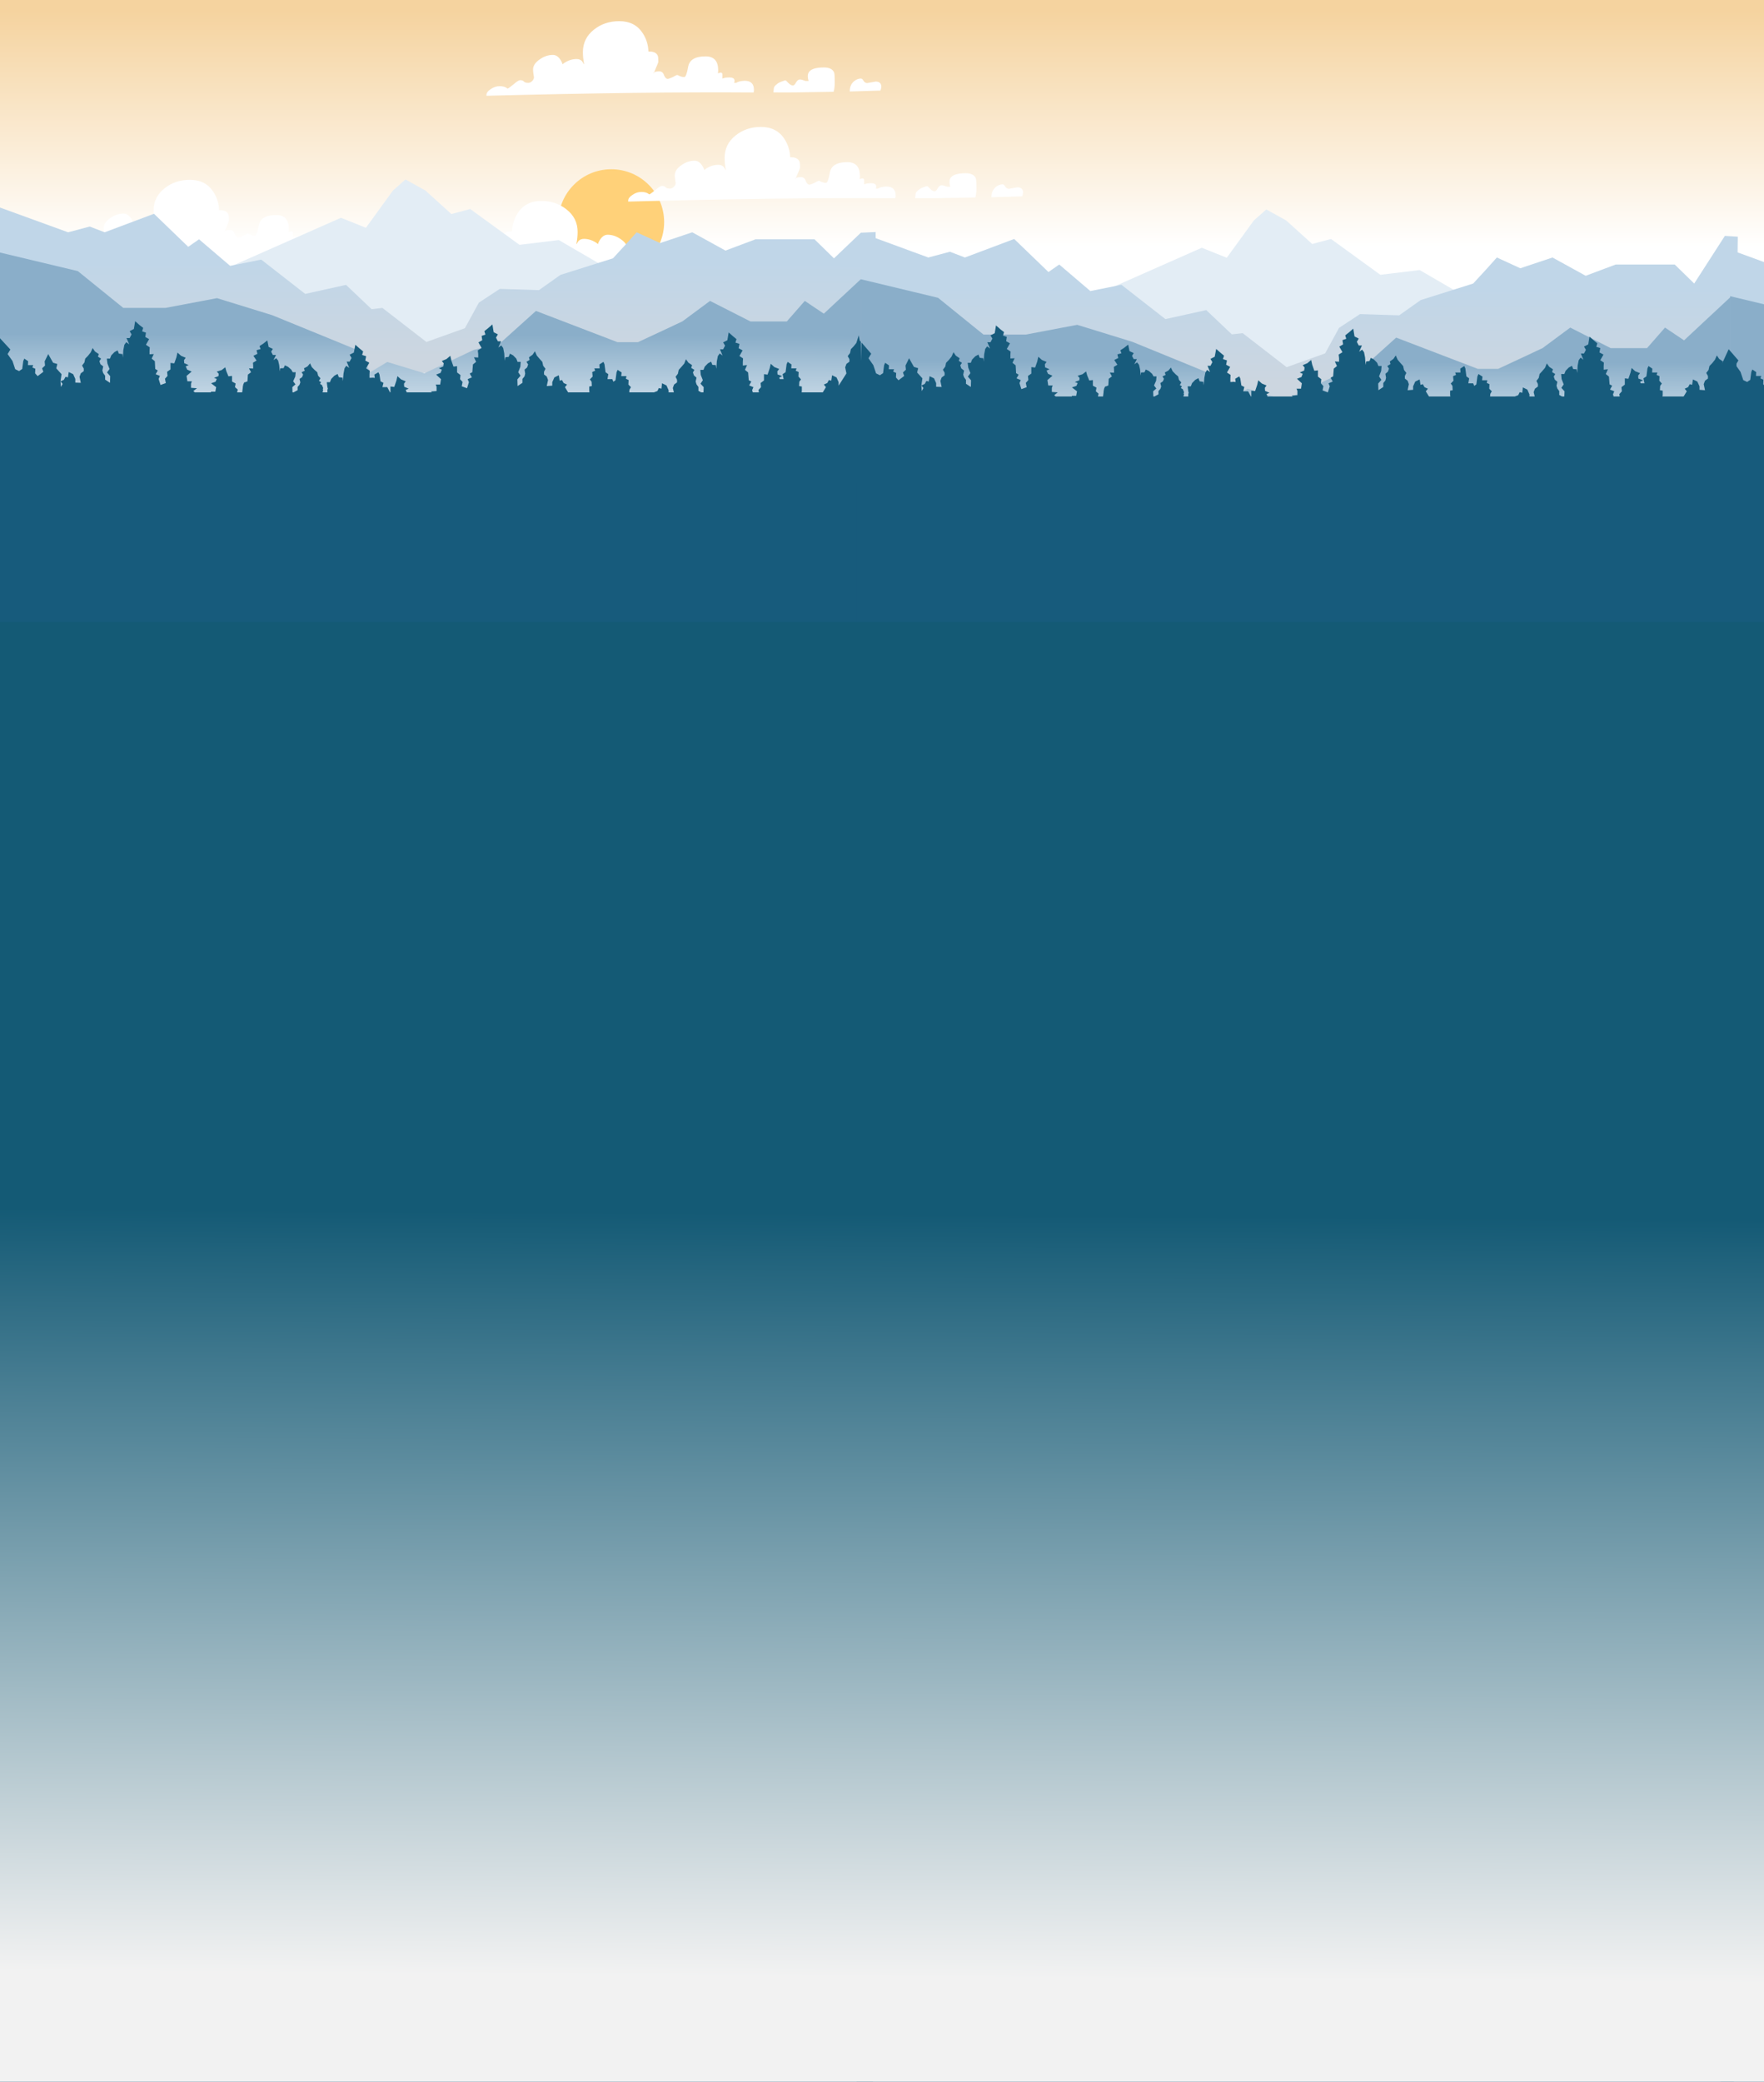 <svg width="834" height="984" viewBox="0 0 834 984" fill="none" xmlns="http://www.w3.org/2000/svg">
<rect x="0" y="0" width="834" height="984" fill="#808080" stroke="none"/>
<g clip-path="url(#clip0_1558_19275)">
<path d="M834 0H0V984H834V0Z" fill="url(#paint0_linear_1558_19275)"/>
<circle cx="289" cy="105" r="25" fill="#FFD179"/>
<path d="M63.37 105.09C63.25 105.18 63.11 105.27 62.94 105.37C62.92 105.17 62.87 104.98 62.8 104.8C61.66 102.24 60.2 100.96 58.4 100.96C56.22 100.96 54.14 101.67 52.15 103.09C50.07 104.51 49.02 106.12 49.02 107.92C49.02 108.77 49.16 109.96 49.45 111.47C49.45 112.13 49.17 112.75 48.6 113.32C48.03 113.89 47.42 114.17 46.75 114.17C45.8 114.17 45.14 113.98 44.76 113.6C44.38 113.13 43.77 112.89 42.91 112.89C42.34 112.89 41.3 113.55 39.78 114.88C38.17 116.21 37.22 116.87 36.94 116.87C36.09 116.11 34.86 115.73 33.25 115.73C31.73 115.73 30.31 116.2 28.99 117.15C27.66 118 27 118.9 27 119.85V120.28C76.8 118.98 118.9 118.46 153.31 118.72C153.4 118.37 153.45 117.95 153.45 117.44C153.45 114.6 151.98 113.18 149.05 113.18C147.16 113.27 145.83 113.61 145.07 114.17H144.08C144.27 113.6 144.32 113.13 144.22 112.75C144.03 111.99 143.23 111.61 141.8 111.61C140.37 111.61 139.29 111.8 138.53 112.18V110.47C138.62 109.71 138.34 109.33 137.68 109.33C137.49 109.33 137.16 109.42 136.69 109.61C136.6 109.63 136.5 109.63 136.41 109.61C136.5 109.39 136.55 108.91 136.55 108.19C136.55 103.83 134.56 101.65 130.58 101.65C125.65 101.65 122.91 103.31 122.34 106.62C121.77 109.84 121.16 111.45 120.49 111.45C119.92 111.45 119.26 111.31 118.5 111.02C117.74 110.64 117.32 110.45 117.22 110.45C116.94 110.45 116.23 110.78 115.09 111.44C113.86 112.01 113.05 112.29 112.67 112.29C112.01 112.29 111.44 111.72 110.96 110.58C110.58 109.35 109.82 108.73 108.69 108.73C107.65 108.73 106.85 108.87 106.27 109.16C106.3 109.27 106.3 109.36 106.27 109.44L105.84 109.72C105.96 109.51 106.1 109.32 106.27 109.15C107.6 106.11 108.26 104.45 108.26 104.18C108.26 102.76 108.17 101.81 107.98 101.34C107.41 100.01 106.09 99.35 104 99.35H103.57C103.47 96.17 102.57 93.28 100.87 90.68C98.41 86.89 94.71 85 89.79 85C85.15 85 81.17 86.33 77.85 88.98C74.35 91.73 72.59 95.28 72.59 99.64C72.59 101.44 72.78 103.33 73.16 105.32H73.02C72.74 104.75 72.45 104.28 72.17 103.9C71.51 103.24 70.65 102.91 69.61 102.91C67.43 102.91 65.35 103.62 63.36 105.04M191.66 113.71C191.66 111.34 191.57 109.87 191.38 109.31C190.72 107.7 189.11 106.89 186.55 106.89C182.38 106.89 179.92 107.79 179.16 109.59C178.78 110.54 178.83 111.77 179.3 113.28H177.88C176.65 112.81 175.75 112.57 175.18 112.57C174.52 112.57 173.9 113.04 173.33 113.99C172.86 114.94 172.38 115.41 171.91 115.41C171.25 115.41 170.54 115.03 169.78 114.27C169.02 113.42 168.55 112.99 168.36 112.99C168.08 112.99 167.46 113.18 166.51 113.56C165.47 113.94 164.71 114.37 164.24 114.84C163.29 115.5 162.82 116.26 162.82 117.11C162.78 117.82 162.73 118.34 162.68 118.67C166.85 118.78 176.32 118.69 191.1 118.39C191.48 117.26 191.67 115.69 191.67 113.7M204.03 112.14C202.89 112.14 201.8 112.57 200.76 113.42C199.38 114.62 198.71 116.23 198.77 118.25C203.23 118.13 208.06 117.99 213.26 117.82C213.54 117.02 213.69 116.45 213.69 116.11C213.69 114.4 212.79 113.55 210.99 113.55C208.43 114.02 207.11 114.26 207.01 114.26C206.35 114.26 205.78 113.93 205.3 113.27C204.92 112.51 204.49 112.13 204.02 112.13L204.03 112.14Z" fill="white"/>
<path d="M282.319 115.09C282.439 115.18 282.579 115.27 282.749 115.37C282.769 115.17 282.819 114.98 282.889 114.8C284.029 112.24 285.489 110.96 287.289 110.96C289.469 110.96 291.549 111.67 293.539 113.09C295.619 114.51 296.669 116.12 296.669 117.92C296.669 118.77 296.529 119.96 296.239 121.47C296.239 122.13 296.519 122.75 297.089 123.32C297.659 123.89 298.269 124.17 298.939 124.17C299.889 124.17 300.549 123.98 300.929 123.6C301.309 123.13 301.919 122.89 302.779 122.89C303.349 122.89 304.389 123.55 305.909 124.88C307.519 126.21 308.469 126.87 308.749 126.87C309.599 126.11 310.829 125.73 312.439 125.73C313.959 125.73 315.379 126.2 316.699 127.15C318.029 128 318.689 128.9 318.689 129.85V130.28C268.889 128.98 226.789 128.46 192.379 128.72C192.289 128.37 192.239 127.95 192.239 127.44C192.239 124.6 193.709 123.18 196.639 123.18C198.529 123.27 199.859 123.61 200.619 124.17H201.609C201.419 123.6 201.369 123.13 201.469 122.75C201.659 121.99 202.459 121.61 203.889 121.61C205.319 121.61 206.399 121.8 207.159 122.18V120.47C207.069 119.71 207.349 119.33 208.009 119.33C208.199 119.33 208.529 119.42 208.999 119.61C209.089 119.63 209.189 119.63 209.279 119.61C209.189 119.39 209.139 118.91 209.139 118.19C209.139 113.83 211.129 111.65 215.109 111.65C220.039 111.65 222.779 113.31 223.349 116.62C223.919 119.84 224.529 121.45 225.199 121.45C225.769 121.45 226.429 121.31 227.189 121.02C227.949 120.64 228.369 120.45 228.469 120.45C228.749 120.45 229.459 120.78 230.599 121.44C231.829 122.01 232.639 122.29 233.019 122.29C233.679 122.29 234.249 121.72 234.729 120.58C235.109 119.35 235.869 118.73 236.999 118.73C238.039 118.73 238.839 118.87 239.419 119.16C239.389 119.27 239.389 119.36 239.419 119.44L239.849 119.72C239.729 119.51 239.589 119.32 239.419 119.15C238.089 116.11 237.429 114.45 237.429 114.18C237.429 112.76 237.519 111.81 237.709 111.34C238.279 110.01 239.599 109.35 241.689 109.35H242.119C242.219 106.17 243.119 103.28 244.819 100.68C247.279 96.89 250.979 95 255.899 95C260.539 95 264.519 96.33 267.839 98.98C271.339 101.73 273.099 105.28 273.099 109.64C273.099 111.44 272.909 113.33 272.529 115.32H272.669C272.949 114.75 273.239 114.28 273.519 113.9C274.179 113.24 275.039 112.91 276.079 112.91C278.259 112.91 280.339 113.62 282.329 115.04M154.029 123.71C154.029 121.34 154.119 119.87 154.309 119.31C154.969 117.7 156.579 116.89 159.139 116.89C163.309 116.89 165.769 117.79 166.529 119.59C166.909 120.54 166.859 121.77 166.389 123.28H167.809C169.039 122.81 169.939 122.57 170.509 122.57C171.169 122.57 171.789 123.04 172.359 123.99C172.829 124.94 173.309 125.41 173.779 125.41C174.439 125.41 175.149 125.03 175.909 124.27C176.669 123.42 177.139 122.99 177.329 122.99C177.609 122.99 178.229 123.18 179.179 123.56C180.219 123.94 180.979 124.37 181.449 124.84C182.399 125.5 182.869 126.26 182.869 127.11C182.909 127.82 182.959 128.34 183.009 128.67C178.839 128.78 169.369 128.69 154.589 128.39C154.209 127.26 154.019 125.69 154.019 123.7M141.659 122.14C142.799 122.14 143.889 122.57 144.929 123.42C146.309 124.62 146.979 126.23 146.919 128.25C142.459 128.13 137.629 127.99 132.429 127.82C132.149 127.02 131.999 126.45 131.999 126.11C131.999 124.4 132.899 123.55 134.699 123.55C137.259 124.02 138.579 124.26 138.679 124.26C139.339 124.26 139.909 123.93 140.389 123.27C140.769 122.51 141.199 122.13 141.669 122.13L141.659 122.14Z" fill="white"/>
<path d="M333.37 80.09C333.25 80.18 333.11 80.27 332.94 80.37C332.92 80.17 332.87 79.98 332.8 79.8C331.66 77.24 330.2 75.96 328.4 75.96C326.22 75.96 324.14 76.67 322.15 78.09C320.07 79.51 319.02 81.12 319.02 82.92C319.02 83.77 319.16 84.96 319.45 86.47C319.45 87.13 319.17 87.75 318.6 88.32C318.03 88.89 317.42 89.17 316.75 89.17C315.8 89.17 315.14 88.98 314.76 88.6C314.38 88.13 313.77 87.89 312.91 87.89C312.34 87.89 311.3 88.55 309.78 89.88C308.17 91.21 307.22 91.87 306.94 91.87C306.09 91.11 304.86 90.73 303.25 90.73C301.73 90.73 300.31 91.2 298.99 92.15C297.66 93 297 93.9 297 94.85V95.28C346.8 93.98 388.9 93.46 423.31 93.72C423.4 93.37 423.45 92.95 423.45 92.44C423.45 89.6 421.98 88.18 419.05 88.18C417.16 88.27 415.83 88.61 415.07 89.17H414.08C414.27 88.6 414.32 88.13 414.22 87.75C414.03 86.99 413.23 86.61 411.8 86.61C410.37 86.61 409.29 86.8 408.53 87.18V85.47C408.62 84.71 408.34 84.33 407.68 84.33C407.49 84.33 407.16 84.42 406.69 84.61C406.6 84.63 406.5 84.63 406.41 84.61C406.5 84.39 406.55 83.91 406.55 83.19C406.55 78.83 404.56 76.65 400.58 76.65C395.65 76.65 392.91 78.31 392.34 81.62C391.77 84.84 391.16 86.45 390.49 86.45C389.92 86.45 389.26 86.31 388.5 86.02C387.74 85.64 387.32 85.45 387.22 85.45C386.94 85.45 386.23 85.78 385.09 86.44C383.86 87.01 383.05 87.29 382.67 87.29C382.01 87.29 381.44 86.72 380.96 85.58C380.58 84.35 379.82 83.73 378.69 83.73C377.65 83.73 376.85 83.87 376.27 84.16C376.3 84.27 376.3 84.36 376.27 84.44L375.84 84.72C375.96 84.51 376.1 84.32 376.27 84.15C377.6 81.11 378.26 79.45 378.26 79.18C378.26 77.76 378.17 76.81 377.98 76.34C377.41 75.01 376.09 74.35 374 74.35H373.57C373.47 71.17 372.57 68.28 370.87 65.68C368.41 61.89 364.71 60 359.79 60C355.15 60 351.17 61.33 347.85 63.98C344.35 66.73 342.59 70.28 342.59 74.64C342.59 76.44 342.78 78.33 343.16 80.32H343.02C342.74 79.75 342.45 79.28 342.17 78.9C341.51 78.24 340.65 77.91 339.61 77.91C337.43 77.91 335.35 78.62 333.36 80.04M461.66 88.71C461.66 86.34 461.57 84.87 461.38 84.31C460.72 82.7 459.11 81.89 456.55 81.89C452.38 81.89 449.92 82.79 449.16 84.59C448.78 85.54 448.83 86.77 449.3 88.28H447.88C446.65 87.81 445.75 87.57 445.18 87.57C444.52 87.57 443.9 88.04 443.33 88.99C442.86 89.94 442.38 90.41 441.91 90.41C441.25 90.41 440.54 90.03 439.78 89.27C439.02 88.42 438.55 87.99 438.36 87.99C438.08 87.99 437.46 88.18 436.51 88.56C435.47 88.94 434.71 89.37 434.24 89.84C433.29 90.5 432.82 91.26 432.82 92.11C432.78 92.82 432.73 93.34 432.68 93.67C436.85 93.78 446.32 93.69 461.1 93.39C461.48 92.26 461.67 90.69 461.67 88.7M474.03 87.14C472.89 87.14 471.8 87.57 470.76 88.42C469.38 89.62 468.71 91.23 468.77 93.25C473.23 93.13 478.06 92.99 483.26 92.82C483.54 92.02 483.69 91.45 483.69 91.11C483.69 89.4 482.79 88.55 480.99 88.55C478.43 89.02 477.11 89.26 477.01 89.26C476.35 89.26 475.78 88.93 475.3 88.27C474.92 87.51 474.49 87.13 474.02 87.13L474.03 87.14Z" fill="white"/>
<path d="M266.37 30.09C266.25 30.18 266.11 30.27 265.94 30.37C265.92 30.17 265.87 29.98 265.8 29.8C264.66 27.24 263.2 25.96 261.4 25.96C259.22 25.96 257.14 26.67 255.15 28.09C253.07 29.51 252.02 31.12 252.02 32.92C252.02 33.77 252.16 34.96 252.45 36.47C252.45 37.13 252.17 37.75 251.6 38.32C251.03 38.89 250.42 39.17 249.75 39.17C248.8 39.17 248.14 38.98 247.76 38.6C247.38 38.13 246.77 37.89 245.91 37.89C245.34 37.89 244.3 38.55 242.78 39.88C241.17 41.21 240.22 41.87 239.94 41.87C239.09 41.11 237.86 40.73 236.25 40.73C234.73 40.73 233.31 41.2 231.99 42.15C230.66 43 230 43.9 230 44.85V45.28C279.8 43.98 321.9 43.46 356.31 43.72C356.4 43.37 356.45 42.95 356.45 42.44C356.45 39.6 354.98 38.18 352.05 38.18C350.16 38.27 348.83 38.61 348.07 39.17H347.08C347.27 38.6 347.32 38.13 347.22 37.75C347.03 36.99 346.23 36.61 344.8 36.61C343.37 36.61 342.29 36.8 341.53 37.18V35.47C341.62 34.71 341.34 34.33 340.68 34.33C340.49 34.33 340.16 34.42 339.69 34.61C339.6 34.63 339.5 34.63 339.41 34.61C339.5 34.39 339.55 33.91 339.55 33.19C339.55 28.83 337.56 26.65 333.58 26.65C328.65 26.65 325.91 28.31 325.34 31.62C324.77 34.84 324.16 36.45 323.49 36.45C322.92 36.45 322.26 36.31 321.5 36.02C320.74 35.64 320.32 35.45 320.22 35.45C319.94 35.45 319.23 35.78 318.09 36.44C316.86 37.01 316.05 37.29 315.67 37.29C315.01 37.29 314.44 36.72 313.96 35.58C313.58 34.35 312.82 33.73 311.69 33.73C310.65 33.73 309.85 33.87 309.27 34.16C309.3 34.27 309.3 34.36 309.27 34.44L308.84 34.72C308.96 34.51 309.1 34.32 309.27 34.15C310.6 31.11 311.26 29.45 311.26 29.18C311.26 27.76 311.17 26.81 310.98 26.34C310.41 25.01 309.09 24.35 307 24.35H306.57C306.47 21.17 305.57 18.28 303.87 15.68C301.41 11.89 297.71 10 292.79 10C288.15 10 284.17 11.33 280.85 13.98C277.35 16.73 275.59 20.28 275.59 24.64C275.59 26.44 275.78 28.33 276.16 30.32H276.02C275.74 29.75 275.45 29.28 275.17 28.9C274.51 28.24 273.65 27.91 272.61 27.91C270.43 27.91 268.35 28.62 266.36 30.04M394.66 38.71C394.66 36.34 394.57 34.87 394.38 34.31C393.72 32.7 392.11 31.89 389.55 31.89C385.38 31.89 382.92 32.79 382.16 34.59C381.78 35.54 381.83 36.77 382.3 38.28H380.88C379.65 37.81 378.75 37.57 378.18 37.57C377.52 37.57 376.9 38.04 376.33 38.99C375.86 39.94 375.38 40.41 374.91 40.41C374.25 40.41 373.54 40.03 372.78 39.27C372.02 38.42 371.55 37.99 371.36 37.99C371.08 37.99 370.46 38.18 369.51 38.56C368.47 38.94 367.71 39.37 367.24 39.84C366.29 40.5 365.82 41.26 365.82 42.11C365.78 42.82 365.73 43.34 365.68 43.67C369.85 43.78 379.32 43.69 394.1 43.39C394.48 42.26 394.67 40.69 394.67 38.7M407.03 37.14C405.89 37.14 404.8 37.57 403.76 38.42C402.38 39.62 401.71 41.23 401.77 43.25C406.23 43.13 411.06 42.99 416.26 42.82C416.54 42.02 416.69 41.45 416.69 41.11C416.69 39.4 415.79 38.55 413.99 38.55C411.43 39.02 410.11 39.26 410.01 39.26C409.35 39.26 408.78 38.93 408.3 38.27C407.92 37.51 407.49 37.13 407.02 37.13L407.03 37.14Z" fill="white"/>
<path d="M107.102 126.846L161.202 102.939L173.002 107.673L185.802 90.038L191.702 84.831L201.102 90.038L213.402 101.164L222.302 98.796L245.602 115.721L264.202 113.472L294.302 130.988L210.702 174.186L107.102 126.846Z" fill="#E3EDF5"/>
<path d="M413.997 177.145L0 175.5V153.25V98.098L32.197 109.803L42.397 107.081L49.497 109.803L72.797 101.045L88.997 116.668L94.097 113.117L108.797 125.662L123.497 122.704L144.297 138.918L163.597 134.657L175.697 146.137L180.797 145.545L201.597 161.641L219.797 155.132L226.397 143.06L236.297 136.551L254.797 137.143L264.997 129.923L289.797 122.112L295.897 115.484L300.997 109.803L312.097 114.893L327.297 109.803L342.997 118.443L357.197 113.117H385.097L394.297 122.112L407 110L413.997 109.685" fill="url(#paint1_linear_1558_19275)"/>
<path d="M413.997 205.55L0 206V184.484V119.367L36.797 128.149L58.297 145.546H78.197L102.597 140.931L128.697 148.979L156.497 160.34L168.897 165.429L175.197 175.844L183.097 171.11L200.697 176.436L223.897 165.429L236.297 162.352L253.397 146.967L291.997 161.761H301.597L322.597 151.937L335.697 142.233L354.797 151.937H371.997L380.497 142.233L389.497 148.269L413.997 125.427" fill="url(#paint2_linear_1558_19275)"/>
<path d="M413.5 169.506L412.9 171.04H411.4L411.7 173.391L412.7 175.947L411.5 177.583L413 179.321L413.988 176.5L411.688 174.966V173.126L410.788 171.899L410.388 170.57L410.788 168.73L409.488 167.707L408.988 166.276L409.788 165.049L408.288 164.129L408.988 163.72L406.5 161L406 158.5L404.888 162.084L403.588 163.72L402.288 165.049L401.888 166.889L400.788 168.321L401.588 169.752V170.979L400.188 172.001L399.588 173.637L400.188 176.5L396.5 182.286V180.651L395.5 178.401L393.4 177.379L393 179.935L391.9 179.628L391.1 181.06L389.5 181.775L390.5 183.002L389 185.456H379L379.1 184.74V182.695L377.8 182.491L377.9 180.446L378.7 179.321L377.5 177.992L377.6 175.845L376.2 175.232L376.6 174.107H374.1L374.2 172.267L372.4 171.04L371.9 172.164L371.4 175.947L370 176.868L370.5 179.219H368.7L368.4 178.503L369.8 177.788L367.6 176.97L367.5 175.538L368.4 174.414L366.1 173.494L364.4 171.96L363.9 174.107L362.9 177.072L361.2 176.868V179.833L359.6 181.06L359.8 183.002L358.6 184.331L358.8 185.456H355.9L355.6 184.433L356.2 183.002L354.2 182.184L355.2 180.344L354 179.73L353.7 176.05L352.2 174.823L353.2 172.573L351.2 172.778V171.142L351.3 169.404L349.6 168.279L351.1 165.621L349.2 164.599L349.6 162.554L347.7 161.94L348.2 160.304L346.6 158.975L344.5 157.135L343.9 160.816L341.9 161.838L342.8 163.372L341.9 165.11H340.4L341.6 168.075L340.3 167.052L339.4 168.279L338.9 170.835L338.7 174.312L338.4 172.573L336.8 172.471L336.2 170.938L334.7 171.756L333.2 173.289L332.6 174.823H331.1L331.3 177.174L332.3 179.73L331.2 181.366L332.7 183.002L332.6 185.456H331.5L330.2 184.74V182.9L329.3 181.673L328.9 180.344L329.3 178.503L328.1 177.481L327.6 176.05L328.3 174.823L326.8 173.903L327.2 172.573L325.5 171.449L324.3 169.813L323.5 171.858L322.1 173.494L320.9 174.823L320.5 176.663L319.4 178.094L320.1 179.526V180.753L318.7 181.775L318.1 183.411L318.6 185.456H316.1V184.433L315.1 182.184L313 181.162L312.7 183.718L311.5 183.411L310.8 184.842L309.2 185.456H297.5L297.6 184.229L298.3 183.002L297.1 181.775L297.2 179.628L295.9 179.015L296.2 177.788H293.7L293.9 176.05L292 174.823L291.5 175.947L291 179.73L290 180.446L289.5 179.219H287.2L287.6 176.868L286.3 175.947L285.8 172.164L285.3 171.04L283.4 172.267L283.5 174.107H281L281.4 175.232L280 175.845L280.2 177.992L278.9 179.321L279.7 180.446L279.8 182.491L278.6 182.695V184.74L278.7 185.456H268.6L267.1 183.002L268.1 181.775L266.5 181.06L265.7 179.628L264.6 179.935L264.2 177.379L262.1 178.401L261.1 180.651V182.286L258.5 182.491L259.1 179.628L258.5 177.992L257.2 176.97V175.743L257.9 174.312L256.8 172.88L256.4 171.04L255.2 169.711L253.8 168.075L252.9 166.03L251.8 167.666L250.1 168.893L250.4 170.12L248.9 171.04L249.7 172.267L249.2 173.698L248 174.721L248.3 176.561L248 177.89L247 179.117V180.957L244.7 182.491L244.6 179.321L246.1 177.583L245 175.947L246 173.391L246.2 171.04H244.7L244.1 169.506L242.6 167.973L241.1 167.155L240.5 168.688L238.9 168.893L238.6 170.529L238.4 167.052L237.9 164.496L237 163.269L235.6 164.292L236.9 161.327H235.4L234.5 159.589L235.4 158.055L233.4 157.033L232.8 153.352L230.7 155.192L229 156.521L229.5 158.157L227.7 158.771L228 160.816L226.2 161.838L227.7 164.496L225.9 165.621L226.1 167.359V168.995L224.1 168.893L225.1 171.04L223.6 172.267L223.3 175.947L222.1 176.561L223.1 178.401L221.1 179.219L221.7 180.651L220.8 183.513L218.3 182.593L218.7 180.548L217.5 179.219L217.7 177.277L216.1 176.05V173.085L214.4 173.289L213.4 170.426L212.9 168.177L211.1 169.711L208.9 170.631L209.8 171.756L209.6 173.187L207.5 174.107L208.9 174.721L208.3 176.254L206.2 177.072L208.5 179.219L208.1 181.775H206L206.4 182.798V184.842L203.7 185.047L204.2 185.456H192.3L191.8 184.331L193.2 183.718L191.1 182.798L191 181.366L191.8 180.242L189.6 179.321L187.9 177.788L187.4 179.935L186.4 182.9L184.6 182.695V185.456H184.4L183.1 183.002H180.8L181.3 180.957L179.9 180.242L179.4 176.97L178.9 175.947L177 177.072L177.2 178.606H176.6L176.7 178.503L174.7 178.606V176.97L174.8 175.232L173.1 174.107L174.6 171.449L172.7 170.426L173.1 168.382L171.2 167.768L171.7 166.132L170.1 164.803L168 162.963L167.3 166.643L165.3 167.666L166.2 169.199L165.3 170.938H163.9L165.1 173.903L163.7 172.88L162.9 174.107L162.4 176.663L162.1 180.139L161.9 178.503L160.2 178.299L159.6 176.765L158.1 177.583L156.6 179.117L156 180.651H154.5L154.8 183.002L155 183.718L154.8 184.229V185.456H152.5L152.8 184.331L152.6 184.127L152.8 183.411L152.2 181.98L151.3 181.468L151.8 180.651L150.8 180.037L151.5 178.81L150.4 177.583L150 175.947L148.8 174.925L147.4 173.494L146.6 171.756L145.4 173.187L143.7 174.107L144.1 175.232L142.6 175.947L143.3 177.072L142.8 178.299L141.6 179.117L142 180.753L141.6 181.877L140.7 182.9V184.433L138.8 185.456H138.3L138.2 183.002L139.7 181.673L138.6 180.242L139.6 177.992L139.8 175.947H138.4L137.7 174.721L136.2 173.391L134.7 172.676L134.1 174.005L132.5 174.107L132.3 175.538L132 172.573L131.5 170.426L130.6 169.302L129.3 170.222L130.5 167.768H129L128.2 166.234L129 164.905L127 163.985L126.4 160.918L124.3 162.554L122.7 163.576L123.2 165.008L121.3 165.519L121.7 167.257L119.8 168.177L121.3 170.426L119.6 171.449L119.7 172.778V174.209L117.7 174.107L118.7 175.947L117.2 177.072L117 180.242L115.7 180.753L115.8 180.855L115.5 180.651L115 181.775L114.8 182.9L114.7 183.002L114.8 183.104L114.5 185.456H112.1L112.4 184.127L111.1 183.002L111.4 181.264L109.7 180.344V177.686L108 177.89L107 175.436L106.5 173.596L104.8 174.925L102.5 175.641L103.4 176.663L103.3 177.788L101.2 178.606L102.5 179.117L101.9 180.446L99.8 181.162L102.2 183.002L101.8 185.149H99.7L99.8 185.456H92.1L91.4 184.842L93.1 183.513L90.3 183.309V181.366L90.7 180.242H88.6L88.2 177.686L90.6 175.641L88.5 174.721L87.8 173.187L89.2 172.573L87.1 171.653L87 170.222L87.8 169.097L85.6 168.177L83.9 166.643L83.4 168.893L82.4 171.756L80.6 171.551V174.618L79 175.743L79.2 177.686L78 179.015L78.4 181.06L75.9 181.98L75 179.117L75.6 177.686L73.6 176.868L74.6 175.129L73.4 174.414L73.2 170.733L71.7 169.506L72.7 167.359L70.7 167.461V165.825L70.8 164.19L69 162.963L70.5 160.304L68.7 159.282L69 157.237L67.2 156.624L67.7 154.988L66.1 153.761L63.9 151.818L63.3 155.499L61.3 156.521L62.2 158.055L61.3 159.793H59.8L61.1 162.758L59.7 161.736L58.8 162.963L58.3 165.519L58.1 168.995L57.9 167.359L56.2 167.155L55.6 165.621L54.1 166.439L52.6 167.973L52 169.506H50.5L50.8 171.858L51.8 174.414L50.6 176.05L52.1 177.788L52 180.957L49.7 179.424V177.583L48.8 176.356L48.4 175.129L48.8 173.187L47.5 172.164L47 170.733L47.8 169.506L46.3 168.586L46.7 167.359L44.9 166.132L43.8 164.496L42.9 166.541L41.6 168.177L40.3 169.506L39.9 171.347L38.8 172.778L39.6 174.209V175.436L38.2 176.459L37.6 178.094L38.2 180.957L35.6 180.855V179.117L34.6 176.868L32.5 175.845L32.1 178.401L31 178.094L30.2 179.526L28.6 180.242L29.6 181.468L28.8 182.9L28.6 180.242L29.1 176.868L26.6 174.107L27.1 172.062L25.1 171.449L22.8 167.359L21.1 170.835L21.3 172.778L19.9 174.107L20.5 175.743L17.8 177.788L16.6 176.459L16.7 174.312L15.3 173.698L15.7 172.573H13.2L13.3 170.733L11.5 169.506L11 170.631L10.5 174.414L9.1 175.334V175.436L7.2 174.516L5.9 170.631L3.6 167.359L4.9 165.212L0 159.895V188.421V1656H411.7L414 168.893L413.5 169.506Z" fill="#175B7C"/>
<path d="M514.102 141.015L568.202 117.108L580.002 121.842L592.802 104.207L598.702 99L608.102 104.207L620.402 115.332L629.302 112.965L652.602 129.89L671.202 127.641L701.302 145.157L617.702 188.355L514.102 141.015Z" fill="#E3EDF5"/>
<path d="M820.7 189.059L407 187.402V165.152V110L438.9 121.717L449.1 118.995L456.2 121.717L479.5 112.959L495.7 128.581L500.8 125.031L515.5 137.576L530.2 134.617L551 150.831L570.3 146.57L582.4 158.051L587.5 157.459L608.3 173.555L626.5 167.045L633.1 154.973L643 148.464L661.5 149.056L671.7 141.836L696.5 134.025L702.6 127.398L707.7 121.717L718.8 126.806L734 121.717L749.7 130.356L763.9 125.031H791.8L801 134.025L815.5 111.5L821.6 111.882" fill="url(#paint3_linear_1558_19275)"/>
<path d="M820.7 218.16L407 218.633V197.093V132L443.5 140.758L465 158.156H484.9L509.3 153.54L535.4 161.588L563.2 172.949L575.6 178.039L581.9 188.453L589.8 183.719L607.4 189.045L630.6 178.039L643 174.961L660.1 159.576L698.7 174.37H708.3L729.3 164.547L742.4 154.842L761.5 164.547H778.7L787.2 154.842L796.2 160.878L820.7 138.036" fill="url(#paint4_linear_1558_19275)"/>
<path d="M1231.7 197.059L818 195.402V173.152V118L849.9 129.717L860.1 126.995L867.2 129.717L890.5 120.959L906.7 136.581L911.8 133.031L926.5 145.576L941.2 142.617L962 158.831L981.3 154.57L993.4 166.051L998.5 165.459L1019.3 181.555L1037.5 175.045L1044.1 162.973L1054 156.464L1072.5 157.056L1082.7 149.836L1107.5 142.025L1113.6 135.398L1118.7 129.717L1129.8 134.806L1145 129.717L1160.7 138.356L1174.9 133.031H1202.8L1212 142.025L1226.5 119.5L1232.6 119.882" fill="url(#paint5_linear_1558_19275)"/>
<path d="M1231.7 226.16L818 226.633V205.093V140L854.5 148.758L876 166.156H895.9L920.3 161.54L946.4 169.588L974.2 180.949L986.6 186.039L992.9 196.453L1000.8 191.719L1018.4 197.045L1041.6 186.039L1054 182.961L1071.1 167.576L1109.7 182.37H1119.3L1140.3 172.547L1153.4 162.842L1172.5 172.547H1189.7L1198.2 162.842L1207.2 168.878L1231.7 146.036" fill="url(#paint6_linear_1558_19275)"/>
<path d="M820.5 171.483L819.9 173.014H818.4L818.7 175.363L819.7 177.915L818.5 179.549L820 181.285L819.9 184.45L817.6 182.919V181.081L816.7 179.855L816.3 178.528L816.7 176.69L815.4 175.669L814.9 174.24L815.7 173.014L814.2 172.095L814.6 170.87L812.8 169.645L811.7 168.011L810.8 170.053L809.5 171.687L808.2 173.014L807.8 174.852L806.7 176.282L807.5 177.711V178.936L806.1 179.957L805.5 181.591L806.1 184.45L803.5 184.246V182.612L802.5 180.366L800.4 179.345L800 181.897L798.9 181.591L798.1 183.021L796.5 183.735L797.5 184.961L796 187.411H786L786.1 186.696V184.654L784.8 184.45L784.9 182.408L785.7 181.285L784.5 179.957L784.6 177.813L783.2 177.201L783.6 176.077H781.1L781.2 174.24L779.4 173.014L778.9 174.137L778.4 177.915L777 178.834L777.5 181.183H775.7L775.4 180.468L776.8 179.753L774.6 178.936L774.5 177.507L775.4 176.384L773.1 175.465L771.4 173.933L770.9 176.077L769.9 179.039L768.2 178.834V181.795L766.6 183.021L766.8 184.961L765.6 186.288L765.8 187.411H762.9L762.6 186.39L763.2 184.961L761.2 184.144L762.2 182.306L761 181.693L760.7 178.017L759.2 176.792L760.2 174.546L758.2 174.75V173.116L758.3 171.381L756.6 170.257L758.1 167.603L756.2 166.582L756.6 164.539L754.7 163.927L755.2 162.293L753.6 160.966L751.5 159.128L750.9 162.804L748.9 163.825L749.8 165.356L748.9 167.092H747.4L748.6 170.053L747.3 169.032L746.4 170.257L745.9 172.81L745.7 176.282L745.4 174.546L743.8 174.444L743.2 172.912L741.7 173.729L740.2 175.261L739.6 176.792H738.1L738.3 179.141L739.3 181.693L738.2 183.327L739.7 184.961L739.6 187.411H738.5L737.2 186.696V184.859L736.3 183.633L735.9 182.306L736.3 180.468L735.1 179.447L734.6 178.017L735.3 176.792L733.8 175.873L734.2 174.546L732.5 173.423L731.3 171.789L730.5 173.831L729.1 175.465L727.9 176.792L727.5 178.63L726.4 180.06L727.1 181.489V182.714L725.7 183.735L725.1 185.369L725.6 187.411H723.1V186.39L722.1 184.144L720 183.123L719.7 185.675L718.5 185.369L717.8 186.799L716.2 187.411H704.5L704.6 186.186L705.3 184.961L704.1 183.735L704.2 181.591L702.9 180.979L703.2 179.753H700.7L700.9 178.017L699 176.792L698.5 177.915L698 181.693L697 182.408L696.5 181.183H694.2L694.6 178.834L693.3 177.915L692.8 174.137L692.3 173.014L690.4 174.24L690.5 176.077H688L688.4 177.201L687 177.813L687.2 179.957L685.9 181.285L686.7 182.408L686.8 184.45L685.6 184.654V186.696L685.7 187.411H675.6L674.1 184.961L675.1 183.735L673.5 183.021L672.7 181.591L671.6 181.897L671.2 179.345L669.1 180.366L668.1 182.612V184.246L665.5 184.45L666.1 181.591L665.5 179.957L664.2 178.936V177.711L664.9 176.282L663.8 174.852L663.4 173.014L662.2 171.687L660.8 170.053L659.9 168.011L658.8 169.645L657.1 170.87L657.4 172.095L655.9 173.014L656.7 174.24L656.2 175.669L655 176.69L655.3 178.528L655 179.855L654 181.081V182.919L651.7 184.45L651.6 181.285L653.1 179.549L652 177.915L653 175.363L653.2 173.014H651.7L651.1 171.483L649.6 169.951L648.1 169.134L647.5 170.666L645.9 170.87L645.6 172.504L645.4 169.032L644.9 166.479L644 165.254L642.6 166.275L643.9 163.314H642.4L641.5 161.578L642.4 160.047L640.4 159.026L639.8 155.35L637.7 157.188L636 158.515L636.5 160.149L634.7 160.762L635 162.804L633.2 163.825L634.7 166.479L632.9 167.603L633.1 169.338V170.972L631.1 170.87L632.1 173.014L630.6 174.24L630.3 177.915L629.1 178.528L630.1 180.366L628.1 181.183L628.7 182.612L627.8 185.471L625.3 184.552L625.7 182.51L624.5 181.183L624.7 179.243L623.1 178.017V175.056L621.4 175.261L620.4 172.402L619.9 170.155L618.1 171.687L615.9 172.606L616.8 173.729L616.6 175.158L614.5 176.077L615.9 176.69L615.3 178.222L613.2 179.039L615.5 181.183L615.1 183.735H613L613.4 184.756V186.799L610.7 187.003L611.2 187.411H599.3L598.8 186.288L600.2 185.675L598.1 184.756L598 183.327L598.8 182.204L596.6 181.285L594.9 179.753L594.4 181.897L593.4 184.859L591.6 184.654V187.411H591.4L590.1 184.961H587.8L588.3 182.919L586.9 182.204L586.4 178.936L585.9 177.915L584 179.039L584.2 180.57H583.6L583.7 180.468L581.7 180.57V178.936L581.8 177.201L580.1 176.077L581.6 173.423L579.7 172.402L580.1 170.36L578.2 169.747L578.7 168.113L577.1 166.786L575 164.948L574.3 168.624L572.3 169.645L573.2 171.176L572.3 172.912H570.9L572.1 175.873L570.7 174.852L569.9 176.077L569.4 178.63L569.1 182.102L568.9 180.468L567.2 180.264L566.6 178.732L565.1 179.549L563.6 181.081L563 182.612H561.5L561.8 184.961L562 185.675L561.8 186.186V187.411H559.5L559.8 186.288L559.6 186.084L559.8 185.369L559.2 183.94L558.3 183.429L558.8 182.612L557.8 182L558.5 180.774L557.4 179.549L557 177.915L555.8 176.894L554.4 175.465L553.6 173.729L552.4 175.158L550.7 176.077L551.1 177.201L549.6 177.915L550.3 179.039L549.8 180.264L548.6 181.081L549 182.714L548.6 183.837L547.7 184.859V186.39L545.8 187.411H545.3L545.2 184.961L546.7 183.633L545.6 182.204L546.6 179.957L546.8 177.915H545.4L544.7 176.69L543.2 175.363L541.7 174.648L541.1 175.975L539.5 176.077L539.3 177.507L539 174.546L538.5 172.402L537.6 171.278L536.3 172.197L537.5 169.747H536L535.2 168.215L536 166.888L534 165.969L533.4 162.906L531.3 164.539L529.7 165.561L530.2 166.99L528.3 167.501L528.7 169.236L526.8 170.155L528.3 172.402L526.6 173.423L526.7 174.75V176.18L524.7 176.077L525.7 177.915L524.2 179.039L524 182.204L522.7 182.714L522.8 182.816L522.5 182.612L522 183.735L521.8 184.859L521.7 184.961L521.8 185.063L521.5 187.411H519.1L519.4 186.084L518.1 184.961L518.4 183.225L516.7 182.306V179.651L515 179.855L514 177.405L513.5 175.567L511.8 176.894L509.5 177.609L510.4 178.63L510.3 179.753L508.2 180.57L509.5 181.081L508.9 182.408L506.8 183.123L509.2 184.961L508.8 187.105H506.7L506.8 187.411H499.1L498.4 186.799L500.1 185.471L497.3 185.267V183.327L497.7 182.204H495.6L495.2 179.651L497.6 177.609L495.5 176.69L494.8 175.158L496.2 174.546L494.1 173.627L494 172.197L494.8 171.074L492.6 170.155L490.9 168.624L490.4 170.87L489.4 173.729L487.6 173.525V176.588L486 177.711L486.2 179.651L485 180.979L485.4 183.021L482.9 183.94L482 181.081L482.6 179.651L480.6 178.834L481.6 177.099L480.4 176.384L480.2 172.708L478.7 171.483L479.7 169.338L477.7 169.441V167.807L477.8 166.173L476 164.948L477.5 162.293L475.7 161.272L476 159.23L474.2 158.617L474.7 156.984L473.1 155.758L470.9 153.818L470.3 157.494L468.3 158.515L469.2 160.047L468.3 161.783H466.8L468.1 164.744L466.7 163.723L465.8 164.948L465.3 167.501L465.1 170.972L464.9 169.338L463.2 169.134L462.6 167.603L461.1 168.42L459.6 169.951L459 171.483H457.5L457.8 173.831L458.8 176.384L457.6 178.017L459.1 179.753L459 182.919L456.7 181.387V179.549L455.8 178.324L455.4 177.099L455.8 175.158L454.5 174.137L454 172.708L454.8 171.483L453.3 170.564L453.7 169.338L451.9 168.113L450.8 166.479L449.9 168.522L448.6 170.155L447.3 171.483L446.9 173.321L445.8 174.75L446.6 176.18V177.405L445.2 178.426L444.6 180.06L445.2 182.919L442.6 182.816V181.081L441.6 178.834L439.5 177.813L439.1 180.366L438 180.06L437.2 181.489L435.6 182.204L436.6 183.429L435.8 184.859L435.6 182.204L436.1 178.834L433.6 176.077L434.1 174.035L432.1 173.423L429.8 169.338L428.1 172.81L428.3 174.75L426.9 176.077L427.5 177.711L424.8 179.753L423.6 178.426L423.7 176.282L422.3 175.669L422.7 174.546H420.2L420.3 172.708L418.5 171.483L418 172.606L417.5 176.384L416.1 177.303V177.405L414.2 176.486L412.9 172.606L410.6 169.338L411.9 167.194L407.3 161.885L405 228V1656H818.7L821 170.87L820.5 171.483Z" fill="#175B7C"/>
<path d="M1230.5 170.613L1229.9 172.144L1228 174.866L1228.7 178.542L1229.7 181.094L1228.5 182.728L1230 184.463L1229.9 187.628L1227.6 186.097V184.259L1226.7 183.034L1226.3 181.707L1226.7 179.869L1225.4 178.848L1224.9 177.419L1225.7 176.194L1224.2 175.275L1224.6 174.05L1222.8 172.824L1221.7 171.191L1220.8 173.233L1219.5 174.866L1218.2 176.194L1217.8 178.031L1216.7 179.461L1217.5 180.89V182.115L1216.1 183.136L1215.5 184.769L1216.1 187.628L1213.5 187.424V185.79L1212.5 183.544L1210.4 182.523L1210 185.076L1208.9 184.769L1208.1 186.199L1206.5 186.913L1207.5 188.139L1206 190.589H1196L1196.1 189.874V187.832L1194.8 187.628L1194.9 185.586L1195.7 184.463L1194.5 183.136L1194.6 180.992L1193.2 180.379L1193.6 179.256H1191.1L1191.2 177.419L1189.4 176.194L1188.9 177.317L1188.4 181.094L1187 182.013L1187.5 184.361H1185.7L1185.4 183.646L1186.8 182.932L1184.6 182.115L1184.5 180.686L1185.4 179.563L1183.1 178.644L1181.4 177.112L1180.9 179.256L1179.9 182.217L1178.2 182.013V184.974L1176.6 186.199L1176.8 188.139L1175.6 189.466L1175.8 190.589H1172.9L1172.6 189.568L1173.2 188.139L1171.2 187.322L1172.2 185.484L1171 184.872L1170.7 181.196L1169.2 179.971L1170.2 177.725L1168.2 177.929V176.296L1168.3 174.56L1166.6 173.437L1168.1 170.783L1166.2 169.762L1166.6 167.72L1164.7 167.107L1165.2 165.474L1163.6 164.147L1161.5 162.309L1160.9 165.984L1158.9 167.005L1159.8 168.537L1158.9 170.272H1157.4L1158.6 173.233L1157.3 172.212L1156.4 173.437L1155.9 175.989L1155.7 179.461L1155.4 177.725L1153.8 177.623L1153.2 176.091L1151.7 176.908L1150.2 178.44L1149.6 179.971H1148.1L1148.3 182.319L1149.3 184.872L1148.2 186.505L1149.7 188.139L1149.6 190.589H1148.5L1147.2 189.874V188.036L1146.3 186.811L1145.9 185.484L1146.3 183.646L1145.1 182.625L1144.6 181.196L1145.3 179.971L1143.8 179.052L1144.2 177.725L1142.5 176.602L1141.3 174.968L1140.5 177.01L1139.1 178.644L1137.9 179.971L1137.5 181.809L1136.4 183.238L1137.1 184.667V185.892L1135.7 186.913L1135.1 188.547L1135.6 190.589H1133.1V189.568L1132.1 187.322L1130 186.301L1129.7 188.853L1128.5 188.547L1127.8 189.976L1126.2 190.589H1114.5L1114.6 189.364L1115.3 188.139L1114.1 186.913L1114.2 184.769L1112.9 184.157L1113.2 182.932H1110.7L1110.9 181.196L1109 179.971L1108.5 181.094L1108 184.872L1107 185.586L1106.5 184.361H1104.2L1104.6 182.013L1103.3 181.094L1102.8 177.317L1102.3 176.194L1100.4 177.419L1100.5 179.256H1098L1098.4 180.379L1097 180.992L1097.2 183.136L1095.9 184.463L1096.7 185.586L1096.8 187.628L1095.6 187.832V189.874L1095.7 190.589H1085.6L1084.1 188.139L1085.1 186.913L1083.5 186.199L1082.7 184.769L1081.6 185.076L1081.2 182.523L1079.1 183.544L1078.1 185.79V187.424L1075.5 187.628L1076.1 184.769L1075.5 183.136L1074.2 182.115V180.89L1074.9 179.461L1073.8 178.031L1073.4 176.194L1072.2 174.866L1070.8 173.233L1069.9 171.191L1068.8 172.824L1067.1 174.05L1067.4 175.275L1065.9 176.194L1066.7 177.419L1066.2 178.848L1065 179.869L1065.3 181.707L1065 183.034L1064 184.259V186.097L1061.7 187.628L1061.6 184.463L1063.1 182.728L1062 181.094L1063 178.542L1063.2 176.194H1061.7L1061.1 174.662L1059.6 173.131L1058.1 172.314L1057.5 173.845L1055.9 174.05L1055.6 175.683L1055.4 172.212L1054.9 169.66L1054 168.434L1052.6 169.455L1053.9 166.495H1052.4L1051.5 164.759L1052.4 163.228L1050.4 162.207L1049.8 158.531L1047.7 160.369L1046 161.696L1046.5 163.33L1044.7 163.942L1045 165.984L1043.2 167.005L1044.7 169.66L1042.9 170.783L1043.1 172.518V174.152L1041.1 174.05L1042.1 176.194L1040.6 177.419L1040.3 181.094L1039.1 181.707L1040.1 183.544L1038.1 184.361L1038.7 185.79L1037.8 188.649L1035.3 187.73L1035.7 185.688L1034.5 184.361L1034.7 182.421L1033.1 181.196V178.235L1031.4 178.44L1030.4 175.581L1029.9 173.335L1028.1 174.866L1025.9 175.785L1026.8 176.908L1026.6 178.338L1024.5 179.256L1025.9 179.869L1025.3 181.4L1023.2 182.217L1025.5 184.361L1025.1 186.913H1023L1023.4 187.934V189.976L1020.7 190.18L1021.2 190.589H1009.3L1008.8 189.466L1010.2 188.853L1008.1 187.934L1008 186.505L1008.8 185.382L1006.6 184.463L1004.9 182.932L1004.4 185.076L1003.4 188.036L1001.6 187.832V190.589H1001.4L1000.1 188.139H997.8L998.3 186.097L996.9 185.382L996.4 182.115L995.9 181.094L994 182.217L994.2 183.748H993.6L993.7 183.646L991.7 183.748V182.115L991.8 180.379L990.1 179.256L991.6 176.602L989.7 175.581L990.1 173.539L988.2 172.927L988.7 171.293L987.1 169.966L985 168.128L984.3 171.804L982.3 172.824L983.2 174.356L982.3 176.091H980.9L982.1 179.052L980.7 178.031L979.9 179.256L979.4 181.809L979.1 185.28L978.9 183.646L977.2 183.442L976.6 181.911L975.1 182.728L973.6 184.259L973 185.79H971.5L971.8 188.139L972 188.853L971.8 189.364V190.589H969.5L969.8 189.466L969.6 189.262L969.8 188.547L969.2 187.118L968.3 186.607L968.8 185.79L967.8 185.178L968.5 183.953L967.4 182.728L967 181.094L965.8 180.073L964.4 178.644L963.6 176.908L962.4 178.338L960.7 179.256L961.1 180.379L959.6 181.094L960.3 182.217L959.8 183.442L958.6 184.259L959 185.892L958.6 187.015L957.7 188.036V189.568L955.8 190.589H955.3L955.2 188.139L956.7 186.811L955.6 185.382L956.6 183.136L956.8 181.094H955.4L954.7 179.869L953.2 178.542L951.7 177.827L951.1 179.154L949.5 179.256L949.3 180.686L949 177.725L948.5 175.581L947.6 174.458L946.3 175.377L947.5 172.927H946L945.2 171.395L946 170.068L944 169.149L943.4 166.086L941.3 167.72L939.7 168.741L940.2 170.17L938.3 170.681L938.7 172.416L936.8 173.335L938.3 175.581L936.6 176.602L936.7 177.929V179.358L934.7 179.256L935.7 181.094L934.2 182.217L934 185.382L932.7 185.892L932.8 185.995L932.5 185.79L932 186.913L931.8 188.036L931.7 188.139L931.8 188.241L931.5 190.589H929.1L929.4 189.262L928.1 188.139L928.4 186.403L926.7 185.484V182.83L925 183.034L924 180.584L923.5 178.746L921.8 180.073L919.5 180.788L920.4 181.809L920.3 182.932L918.2 183.748L919.5 184.259L918.9 185.586L916.8 186.301L919.2 188.139L918.8 190.282H916.7L916.8 190.589H909.1L908.4 189.976L910.1 188.649L907.3 188.445V186.505L907.7 185.382H905.6L905.2 182.83L907.6 180.788L905.5 179.869L904.8 178.338L906.2 177.725L904.1 176.806L904 175.377L904.8 174.254L902.6 173.335L900.9 171.804L900.4 174.05L899.4 176.908L897.6 176.704V179.767L896 180.89L896.2 182.83L895 184.157L895.4 186.199L892.9 187.118L892 184.259L892.6 182.83L890.6 182.013L891.6 180.277L890.4 179.563L890.2 175.887L888.7 174.662L889.7 172.518L887.7 172.62V170.987L887.8 169.353L886 168.128L887.5 165.474L885.7 164.453L886 162.411L884.2 161.798L884.7 160.165L883.1 158.94L880.9 157L880.3 160.675L878.3 161.696L879.2 163.228L878.3 164.963H876.8L878.1 167.924L876.7 166.903L875.8 168.128L875.3 170.681L875.1 174.152L874.9 172.518L873.2 172.314L872.6 170.783L871.1 171.599L869.6 173.131L869 174.662H867.5L867.8 177.01L868.8 179.563L867.6 181.196L869.1 182.932L869 186.097L866.7 184.565V182.728L865.8 181.502L865.4 180.277L865.8 178.338L864.5 177.317L864 175.887L864.8 174.662L863.3 173.743L863.7 172.518L861.9 171.293L860.8 169.66L859.9 171.701L858.6 173.335L857.3 174.662L856.9 176.5L855.8 177.929L856.6 179.358V180.584L855.2 181.605L854.6 183.238L855.2 186.097L852.6 185.995V184.259L851.6 182.013L849.5 180.992L849.1 183.544L848 183.238L847.2 184.667L845.6 185.382L846.6 186.607L845.8 188.036L845.6 185.382L846.1 182.013L843.6 179.256L844.1 177.215L842.1 176.602L839.8 172.518L838.1 175.989L838.3 177.929L836.9 179.256L837.5 180.89L834.8 182.932L833.6 181.605L833.7 179.461L832.3 178.848L832.7 177.725H830.2L830.3 175.887L828.5 174.662L828 175.785L827.5 179.563L826.1 180.482V180.584L824.2 179.665L822.9 175.785L820.6 172.518L821.9 170.374L817.3 165.065L813.5 173.335V193.549V1656H1232V170L1230.5 170.613Z" fill="#175B7C"/>
<rect x="406" y="530" width="72" height="18" fill="#145A7B"/>
<path d="M0 294H1366V2294H0L0 294Z" fill="url(#paint7_linear_1558_19275)"/>
</g>
<defs>
<linearGradient id="paint0_linear_1558_19275" x1="170.952" y1="160.759" x2="170.952" y2="-74.546" gradientUnits="userSpaceOnUse">
<stop offset="0.188" stop-color="white"/>
<stop offset="0.661" stop-color="#F5D39F"/>
</linearGradient>
<linearGradient id="paint1_linear_1558_19275" x1="207.11" y1="169.067" x2="207.153" y2="124.217" gradientUnits="userSpaceOnUse">
<stop stop-color="#CCD6E0"/>
<stop offset="1" stop-color="#C0D6E8"/>
</linearGradient>
<linearGradient id="paint2_linear_1558_19275" x1="207.036" y1="205.782" x2="207.182" y2="158.35" gradientUnits="userSpaceOnUse">
<stop stop-color="#E9F1F7"/>
<stop offset="1" stop-color="#8AAEC9"/>
</linearGradient>
<linearGradient id="paint3_linear_1558_19275" x1="613.813" y1="180.98" x2="613.856" y2="136.13" gradientUnits="userSpaceOnUse">
<stop stop-color="#CCD6E0"/>
<stop offset="1" stop-color="#C0D6E8"/>
</linearGradient>
<linearGradient id="paint4_linear_1558_19275" x1="613.74" y1="218.392" x2="613.885" y2="170.959" gradientUnits="userSpaceOnUse">
<stop offset="0.142" stop-color="#E9F1F6"/>
<stop offset="1" stop-color="#8AAEC9"/>
</linearGradient>
<linearGradient id="paint5_linear_1558_19275" x1="1024.81" y1="188.98" x2="1024.86" y2="144.13" gradientUnits="userSpaceOnUse">
<stop stop-color="#CCD6E0"/>
<stop offset="1" stop-color="#C0D6E8"/>
</linearGradient>
<linearGradient id="paint6_linear_1558_19275" x1="1024.74" y1="226.392" x2="1024.89" y2="178.959" gradientUnits="userSpaceOnUse">
<stop offset="0.142" stop-color="#E9F1F6"/>
<stop offset="1" stop-color="#8AAEC9"/>
</linearGradient>
<linearGradient id="paint7_linear_1558_19275" x1="660.202" y1="294" x2="655.867" y2="936.306" gradientUnits="userSpaceOnUse">
<stop offset="0.438" stop-color="#145A75"/>
<stop offset="1" stop-color="#F2F2F2"/>
</linearGradient>
<clipPath id="clip0_1558_19275">
<rect width="834" height="984" fill="white"/>
</clipPath>
</defs>
</svg>
